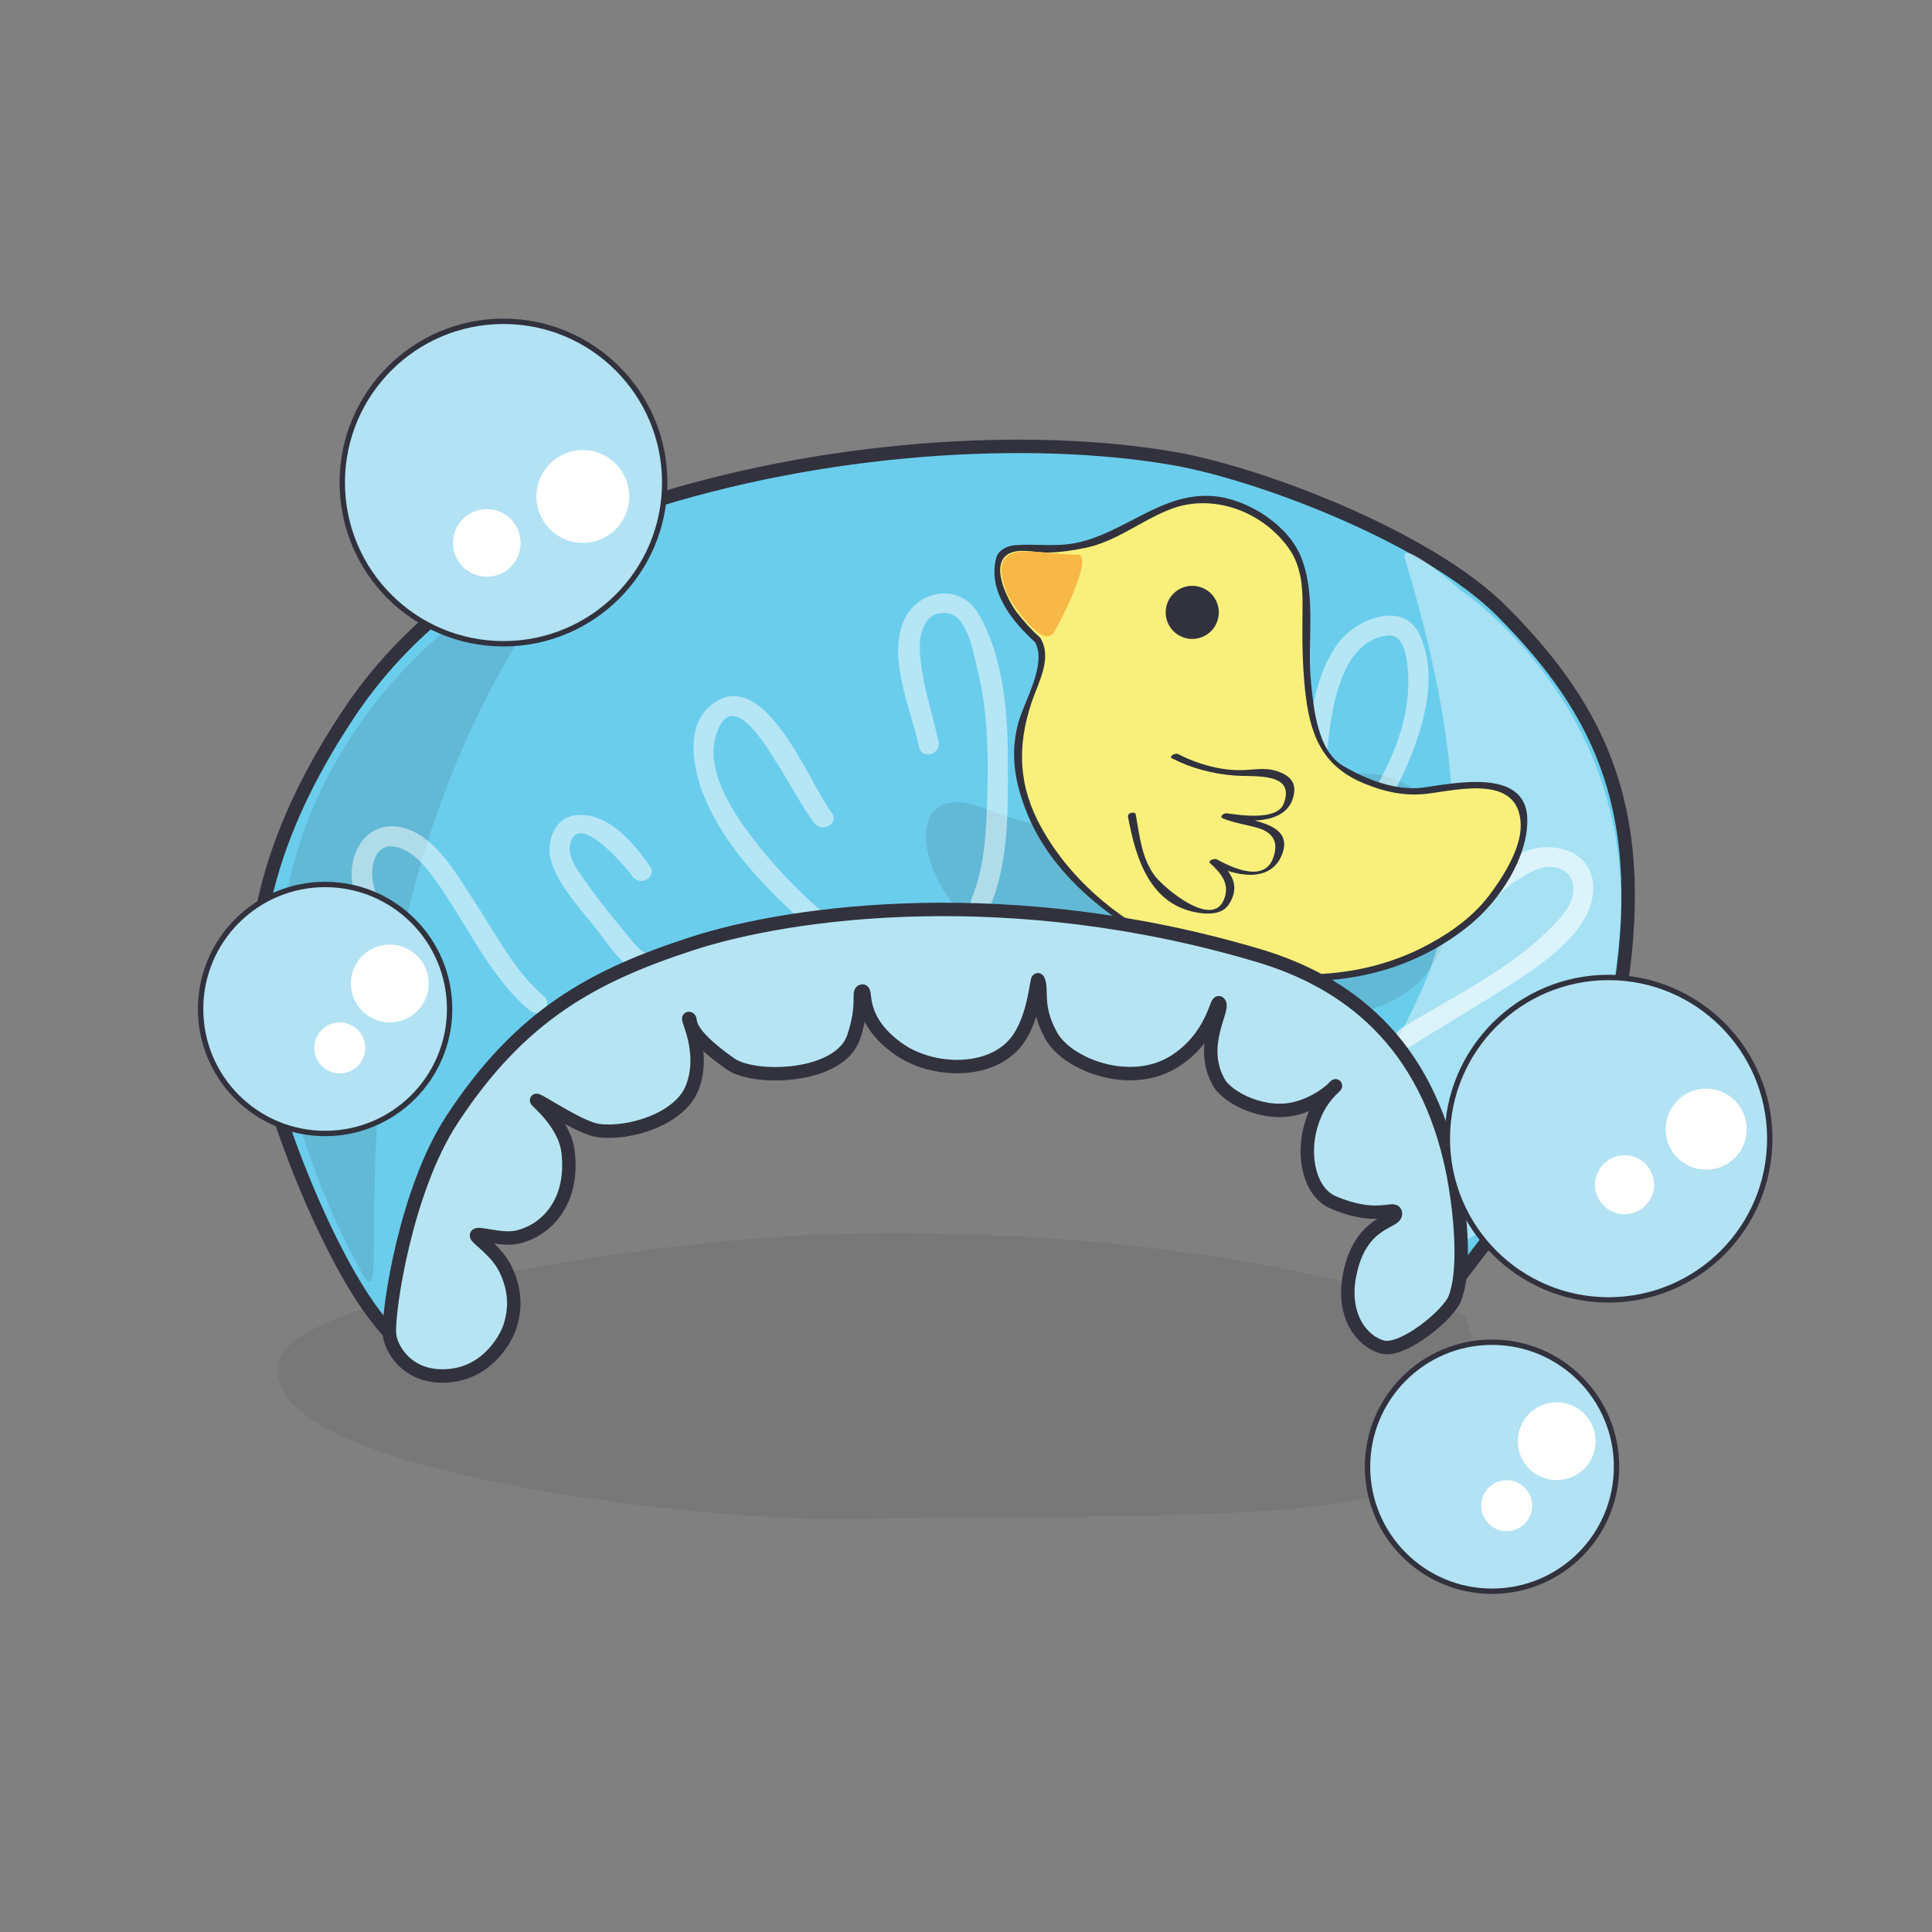 <?xml version="1.0" encoding="utf-8"?>
<!-- Generator: Adobe Illustrator 16.0.0, SVG Export Plug-In . SVG Version: 6.00 Build 0)  -->
<!DOCTYPE svg PUBLIC "-//W3C//DTD SVG 1.1//EN" "http://www.w3.org/Graphics/SVG/1.1/DTD/svg11.dtd">
<svg version="1.1" xmlns="http://www.w3.org/2000/svg" xmlns:xlink="http://www.w3.org/1999/xlink" x="0px" y="0px" width="360px"
	 height="360px" viewBox="0 0 360 360" enable-background="new 0 0 360 360" xml:space="preserve">
<rect x="0" y="0" width="360" height="360" fill="#808080" stroke="none"/>
<g id="Layer_2">
	<g opacity="0.1">
		<path fill="#31323D" d="M272.965,245.029c-48.041-15.401-93.735-15.49-115.44-15.126c-33.875,0.568-102.792,11.46-105.608,23.802
			c-4.871,20.725,78.799,29.487,102.798,29.309c100.25-0.743,114.09,0.25,122.402-22.637
			C277.599,259.048,272.965,245.029,272.965,245.029z"/>
	</g>
</g>
<g id="Layer_1">
	<path fill="#6BCDEC" stroke="#31323D" stroke-width="2.5" stroke-miterlimit="10" d="M77.252,241.775
		c0.574-3.746,16.786-39.643,18.776-42.474c5.479-7.791,27.238-16.917,36.899-18.893c4.529-0.927,90.458-6.205,95.344-1.475
		c3.943,3.813,19.411,17.43,21.823,22.928c1.068,2.445,12.203,26.442,14.34,28.134c1.208,0.956-1.214,15.175,0.073,14.729
		c4.47-1.563,9.28-9.638,13.954-15.099c9.216-10.768,20.628-28.521,23.023-42.402c6.112-35.419-2.874-54.429-21.504-73.209
		c-13.854-13.965-45.434-25.82-61.216-28.565c-26.771-4.657-65.396-2.366-99.27,8.695c-23.107,7.547-42.063,20.145-54.461,38.741
		c-16.981,25.472-19.231,45.599-16.465,62.073c2.17,12.932,16.158,49.844,27.966,56.635L77.252,241.775z"/>
	<path opacity="0.1" d="M226.013,153.527h-10.975c0,0-12.349,4.683-31.345-2.811c-18.996-7.493-11.945,21.392,7.508,27.748
		c19.453,6.356,79.504,27.597,79.179-12.614C270.054,125.639,226.013,153.527,226.013,153.527z"/>
	<path opacity="0.4" fill="#FFFFFF" d="M272.277,110.068c0,0,33.678,22.138,29.403,65.381
		c-5.266,53.266-36.999,59.253-36.999,59.253s8.701-5.833-4.424-25.875c-11.934-18.224,27.19-20.079,1.593-104.523
		C260.375,99.436,272.277,110.068,272.277,110.068z"/>
	<path opacity="0.1" d="M90.382,112.259c-4.968,2.266-66.634,44.715-22.946,124.939c7.188,13.198-8.811-54.282,28.645-117.048
		C102.135,110.004,95.35,109.995,90.382,112.259z"/>
	<g opacity="0.6">
		<g>
			<path fill="#FFFFFF" d="M262.797,195.007c6.644-4.197,13.477-8.103,20.032-12.438c5.343-3.534,13.08-8.878,13.968-15.821
				c0.74-5.788-3.34-8.973-8.819-8.888c-6.532,0.102-12.655,7.198-16.606,11.615c-1.606,1.796,1.036,4.458,2.652,2.651
				c3.483-3.894,7.345-8.063,12.268-10.086c3.106-1.278,6.824-0.125,6.897,3.604c0.065,3.392-3.44,6.524-5.665,8.627
				c-7.605,7.19-17.828,11.943-26.619,17.497C258.866,193.057,260.746,196.303,262.797,195.007L262.797,195.007z"/>
		</g>
	</g>
	<g opacity="0.5">
		<g>
			<path fill="#FFFFFF" d="M240.461,172.907c8.529-9.513,17.367-19.465,22.209-31.467c2.864-7.102,5.194-15.592,1.936-23.002
				c-3.013-6.849-12.128-2.996-15.335,1.498c-4.71,6.601-5.17,14.926-6.036,22.711c-0.268,2.401,3.485,2.376,3.75,0
				c0.649-5.841,1.079-11.714,3.406-17.194c1.476-3.478,4.175-6.604,8.145-7.032c3.145-0.339,3.629,4.242,3.8,6.387
				c1.389,17.41-13.846,33.535-24.526,45.448C236.2,172.05,238.843,174.711,240.461,172.907L240.461,172.907z"/>
		</g>
	</g>
	<g opacity="0.4">
		<g>
			<path fill="#FFFFFF" d="M213.907,165.391c-1.994-8.476-3.971-17.134-4.428-25.856c-0.169-3.217,0.139-9.493,4.732-8.762
				c3.58,0.57,5.933,4.731,6.808,7.831c0.437,1.549,2.85,0.89,2.41-0.665c-1.353-4.794-9.793-14.828-14.551-7.368
				c-2.493,3.908-2.021,8.757-1.558,13.155c0.794,7.526,2.444,14.976,4.176,22.331C211.866,167.625,214.276,166.959,213.907,165.391
				L213.907,165.391z"/>
		</g>
	</g>
	<g>
		<g>
			<path fill="#F8F07B" d="M193.357,119.256c-0.65-0.578-6.594-5.843-7.281-11.135c-0.76-5.85,1.45-6.382,7.473-5.815
				c2.323,0.135,9.917-0.164,14.989-3.299c4.39-2.713,11.109-6.298,16.478-6.052c3.22,0.145,7.078,1.772,10.071,3.601
				c4.558,2.784,7.479,6.813,8.218,12.92c0.418,3.447-1.746,25.248,5.177,32.605c2.339,2.485,10.296,5.095,13.825,5.491
				c3.951,0.121,13.938-2.629,17.309-0.642c6.332,3.344,4.677,8.558,2.036,14.139c-3.184,7.27-10.813,16.405-29.591,20.528
				c-12.525,2.752-28.055-2.078-36.163-6.366c-12.664-6.697-22.429-15.971-25.942-29.953c-2.273-9.052,4.206-18.801,4.229-23.134
				C194.185,122.144,194.008,119.833,193.357,119.256z"/>
			<g>
				<path fill="#31323D" d="M193.8,118.814c-1.61-1.444-3.033-3.025-4.351-4.745c-1.602-2.091-5.431-9.418-1.039-11.087
					c1.951-0.742,4.521-0.029,6.557-0.028c2.425,0.001,4.839-0.373,7.209-0.849c5.757-1.156,10.447-5.089,15.858-7.2
					c7.93-3.094,17.172,0.376,22.054,7.18c2.625,3.658,2.679,7.981,2.613,12.24c-0.073,4.708-0.016,9.406,0.463,14.094
					c0.845,8.28,3.052,14.296,10.992,17.555c4.032,1.655,7.755,2.445,12.048,1.894c5.794-0.744,16.969-3.537,17.16,5.855
					c0.09,4.401-3.391,9.898-6.045,13.327c-3.206,4.141-7.607,7.139-12.228,9.492c-23.952,12.197-57.952,1.149-71.007-22.248
					c-4.342-7.78-4.625-15.213-1.819-23.534c1.238-3.672,3.834-8.03,1.632-11.819c-0.405-0.696-1.485-0.067-1.08,0.631
					c2.36,4.061-1.927,11.005-3.041,15.022c-1.589,5.732-0.729,10.917,1.378,16.373c3.807,9.857,11.787,17.208,20.595,22.641
					c18.895,11.656,44.451,13.3,62.246-1.352c5.394-4.44,10.743-12.453,10.597-19.648c-0.198-9.721-13.974-6.556-19.51-5.845
					c-5.011,0.644-10.606-1.561-14.844-4.074c-4.715-2.796-5.45-10.605-5.944-15.443c-0.783-7.681,1.062-16.065-1.833-23.381
					c-2.37-5.991-9.768-10.725-16.03-11.385c-9.741-1.027-16.863,6.87-25.927,8.69c-3.886,0.781-7.584,0.104-11.456,0.424
					c-1.38,0.114-3.009,0.893-3.407,2.35c-1.678,6.133,3.007,11.926,7.274,15.755C193.514,120.234,194.4,119.354,193.8,118.814z"/>
			</g>
		</g>
		<g>
			<path fill="#F8B846" d="M200.721,103.336c3.463-0.118-3.755,13.84-4.48,14.719c-2.343,2.75-8.04-6.197-8.453-7.13
				c-1.25-3.156-2.149-6.611,0.704-7.768C190.963,102.15,197.255,103.454,200.721,103.336z"/>
		</g>
		<path fill="#31323D" d="M217.319,113.071c-0.575,2.673,1.13,5.305,3.804,5.877c2.674,0.572,5.305-1.133,5.874-3.805
			c0.574-2.672-1.13-5.303-3.802-5.875C220.521,108.696,217.891,110.4,217.319,113.071z"/>
		<g>
			<path fill="#F8F07B" d="M218.953,140.91c2.888,1.704,6.449,2.376,9.666,2.974c3.147,0.494,6.733-0.637,9.754,0.461
				c2.497,0.986,2.591,4.558,0.9,6.339c-1.648,1.736-6.958,2.044-10.955,1.359c1.376,0.747,8.241,1.608,9.471,3.323
				c1.174,1.641,0.912,5.679-2.338,6.665c-4.467,1.355-6.063,0.209-9.309-1.508c1.327,1.072,3.369,3.414,3.265,4.587
				c-0.287,3.187-1.99,6.996-9.772,2.877c-7.932-4.198-8.067-12.843-8.735-16.058"/>
			<g>
				<path fill="#31323D" d="M218.39,141.31c3.592,1.851,7.553,2.874,11.576,3.198c3.66,0.295,11.526-0.736,9.233,5.251
					c-1.223,3.191-8.131,2.135-10.622,1.789c-0.514-0.072-1.487,0.627-0.684,0.958c2.039,0.84,4.312,1.147,6.429,1.755
					c2.903,0.834,3.975,2.65,2.919,5.596c-1.745,4.868-8.121,1.556-10.535,0.267c-0.375-0.2-1.758,0.232-1.229,0.709
					c2.115,1.911,3.815,3.972,2.541,6.898c-2.292,5.266-11.115-2.35-12.7-4.368c-2.609-3.322-2.959-7.644-3.693-11.626
					c-0.115-0.626-1.568-0.259-1.449,0.389c1.432,7.757,4.063,16.712,13.412,17.998c1.916,0.264,4.287,0.177,5.446-1.685
					c2.101-3.373,0.518-5.747-2.225-8.225c-0.41,0.236-0.819,0.473-1.229,0.709c4.192,2.238,11.281,3.961,13.388-1.915
					c2.147-5.99-6.927-6.07-10.224-7.428c-0.228,0.319-0.456,0.638-0.684,0.958c4.605,0.641,12.269,1.226,13.087-4.852
					c0.351-2.601-1.863-3.685-3.901-4.186c-1.645-0.404-3.647-0.108-5.296-0.018c-4.196,0.229-8.721-1.061-12.433-2.973
					C218.996,140.242,217.703,140.956,218.39,141.31L218.39,141.31z"/>
			</g>
		</g>
	</g>
	<g opacity="0.5">
		<g>
			<path fill="#FFFFFF" d="M184.623,168.532c3.457-8.206,3.206-18.503,3.179-27.234c-0.026-8.878-0.913-19.042-5.437-26.855
				c-3.52-6.08-11.683-4.547-14.081,1.535c-2.807,7.12,1.512,16.266,2.98,23.232c0.499,2.366,4.113,1.362,3.616-0.997
				c-1.211-5.743-3.253-11.208-3.486-17.138c-0.131-3.327,1.074-7.487,5.304-6.788c3.636,0.601,4.764,7.757,5.446,10.523
				c1.75,7.099,2.014,14.088,1.864,21.371c-0.144,6.979-0.251,14.826-3.001,21.354C180.069,169.762,183.699,170.725,184.623,168.532
				L184.623,168.532z"/>
		</g>
	</g>
	<g opacity="0.5">
		<g>
			<path fill="#FFFFFF" d="M152.702,169.475c-5.175-4.576-9.9-9.64-13.915-15.269c-3.647-5.113-7.972-12.726-4.636-18.997
				c3.17-5.958,9.151,4.741,10.707,7.129c2.356,3.616,4.291,7.584,6.892,11.031c1.438,1.905,4.696,0.039,3.238-1.893
				c-4.255-5.639-12.285-27.146-21.938-20.502c-6.093,4.193-3.682,13.574-1.167,18.991c3.964,8.54,11.202,16.001,18.168,22.161
				C151.855,173.722,154.517,171.08,152.702,169.475L152.702,169.475z"/>
		</g>
	</g>
	<g opacity="0.5">
		<g>
			<path fill="#FFFFFF" d="M119.995,177.427c-1.076-0.346-3.441-3.657-4.446-4.837c-2.368-2.779-4.604-5.676-6.682-8.678
				c-1.433-2.069-3.557-4.724-2.375-7.397c2.083-4.714,10.497,5.529,11.386,6.803c1.373,1.968,4.625,0.096,3.238-1.893
				c-3.014-4.319-7.753-10.079-13.69-9.535c-4.288,0.393-5.842,5.336-4.609,8.964c1.483,4.367,5.183,8.333,8.01,11.873
				c2.007,2.514,4.899,7.263,8.172,8.314C121.307,181.785,122.287,178.165,119.995,177.427L119.995,177.427z"/>
		</g>
	</g>
	<g opacity="0.5">
		<g>
			<path fill="#FFFFFF" d="M101.333,185.607c-5.481-4.574-9.182-12.004-13.095-17.87c-3.167-4.747-6.835-11.63-12.77-13.398
				c-6.667-1.987-10.817,4.25-9.792,10.335c1.048,6.225,5.505,15.474,11.467,18.343c2.168,1.043,4.071-2.19,1.893-3.238
				c-4.857-2.337-7.736-9.411-9.27-14.215c-1.177-3.687,0.014-9.682,5.292-7.338c2.257,1.002,3.908,2.877,5.357,4.793
				c6.04,7.989,10.492,18.753,18.266,25.239C100.524,189.796,103.192,187.158,101.333,185.607L101.333,185.607z"/>
		</g>
	</g>
	<path fill="#B6E4F3" stroke="#31323D" stroke-width="2.5" stroke-miterlimit="10" d="M251.458,237.691
		c2.012-10.547,9.021-9.771,8.549-11.701c-0.302-1.232-3.558,1.531-11.645-1.972c-4.302-1.862-5.752-8.547-4.109-14.192
		c0.897-3.084,2.197-5.213,4.535-7.451c0.527-0.505-2.151,2.693-6.946,4.063c-6.257,1.787-13.114-1.934-14.686-4.676
		c-4.018-7.014,1.191-13.883,0-14.904c-0.512-0.438-1.319,6.465-8.257,10.887c-8.224,5.24-20.039,0.635-23.014-4.75
		c-3.068-5.553-1.549-8.473-2.446-10.396c-0.302-0.646-0.565,7.049-4.057,11.492c-4.822,6.139-15.709,5.772-21.919,1.389
		c-7.799-5.505-5.869-10.961-6.789-10.814c-0.919,0.147,0.456,2.328-1.593,8.535c-2.557,7.744-18.472,8.195-22.947,5.055
		c-8.896-6.24-7.15-8.182-7.709-8.473c-0.745-0.387,3.192,6.072,0.553,12.892c-2.272,5.867-11.752,8.74-17.452,7.994
		c-3.28-0.43-10.13-5.114-11.512-5.637c-0.549-0.207,5.136,4.057,5.821,9.481c1.145,9.063-3.677,14.666-9.425,16
		c-3.069,0.713-7.864-1.096-7.612-0.239c0.179,0.608,3.831,2.925,5.42,6.268c1.697,3.568,1.997,6.981,0.767,10.739
		c-0.658,2.011-4.438,9.482-13.161,9.098c-6.613-0.292-9.277-5.749-9.259-8.063c-0.249-4.304,3.078-26.561,11.596-39.61
		c12.877-19.727,26.605-26.96,44.798-32.879c18.546-6.033,59.247-11.557,105.544,2.224c16.31,4.854,31.409,15.94,36.278,40.737
		c0.885,4.508,2.694,16.88,0.322,23.125c-1.184,3.113-9.74,10.077-13.481,9.097C253.884,250.025,250.007,245.308,251.458,237.691z"
		/>
	<path fill="#B2E2F4" stroke="#31323D" stroke-miterlimit="10" d="M254.82,273.306c0,12.812,10.385,23.198,23.198,23.198
		c12.815,0,23.201-10.387,23.201-23.198c0-12.813-10.386-23.203-23.201-23.203C265.205,250.103,254.82,260.492,254.82,273.306z"/>
	<circle fill="#B2E2F4" stroke="#31323D" stroke-miterlimit="10" cx="299.729" cy="212.177" r="30.042"/>
	<path fill="#FFFFFF" d="M282.82,268.548c0,4.006,3.245,7.248,7.249,7.248s7.25-3.242,7.25-7.248c0-4.004-3.246-7.249-7.25-7.249
		S282.82,264.544,282.82,268.548z"/>
	<circle fill="#FFFFFF" cx="317.92" cy="210.407" r="7.551"/>
	<circle fill="#FFFFFF" cx="302.707" cy="220.762" r="5.502"/>
	<circle fill="#FFFFFF" cx="280.748" cy="280.563" r="4.749"/>
	<path fill="#B2E2F4" stroke="#31323D" stroke-miterlimit="10" d="M63.776,89.913c0,16.593,13.451,30.045,30.042,30.045
		c16.592,0,30.042-13.452,30.042-30.045c0-16.59-13.45-30.042-30.042-30.042C77.227,59.871,63.776,73.323,63.776,89.913z"/>
	<circle fill="#FFFFFF" cx="108.599" cy="92.514" r="8.649"/>
	<path fill="#FFFFFF" d="M84.411,101.162c0,3.48,2.82,6.302,6.301,6.302s6.303-2.821,6.303-6.302c0-3.483-2.822-6.302-6.303-6.302
		S84.411,97.678,84.411,101.162z"/>
	<path fill="#B2E2F4" stroke="#31323D" stroke-miterlimit="10" d="M37.38,188.013c0,12.812,10.383,23.196,23.198,23.196
		s23.201-10.385,23.201-23.196c0-12.814-10.386-23.204-23.201-23.204S37.38,175.199,37.38,188.013z"/>
	<circle fill="#FFFFFF" cx="72.628" cy="183.254" r="7.249"/>
	<circle fill="#FFFFFF" cx="63.306" cy="195.27" r="4.749"/>
</g>
</svg>
